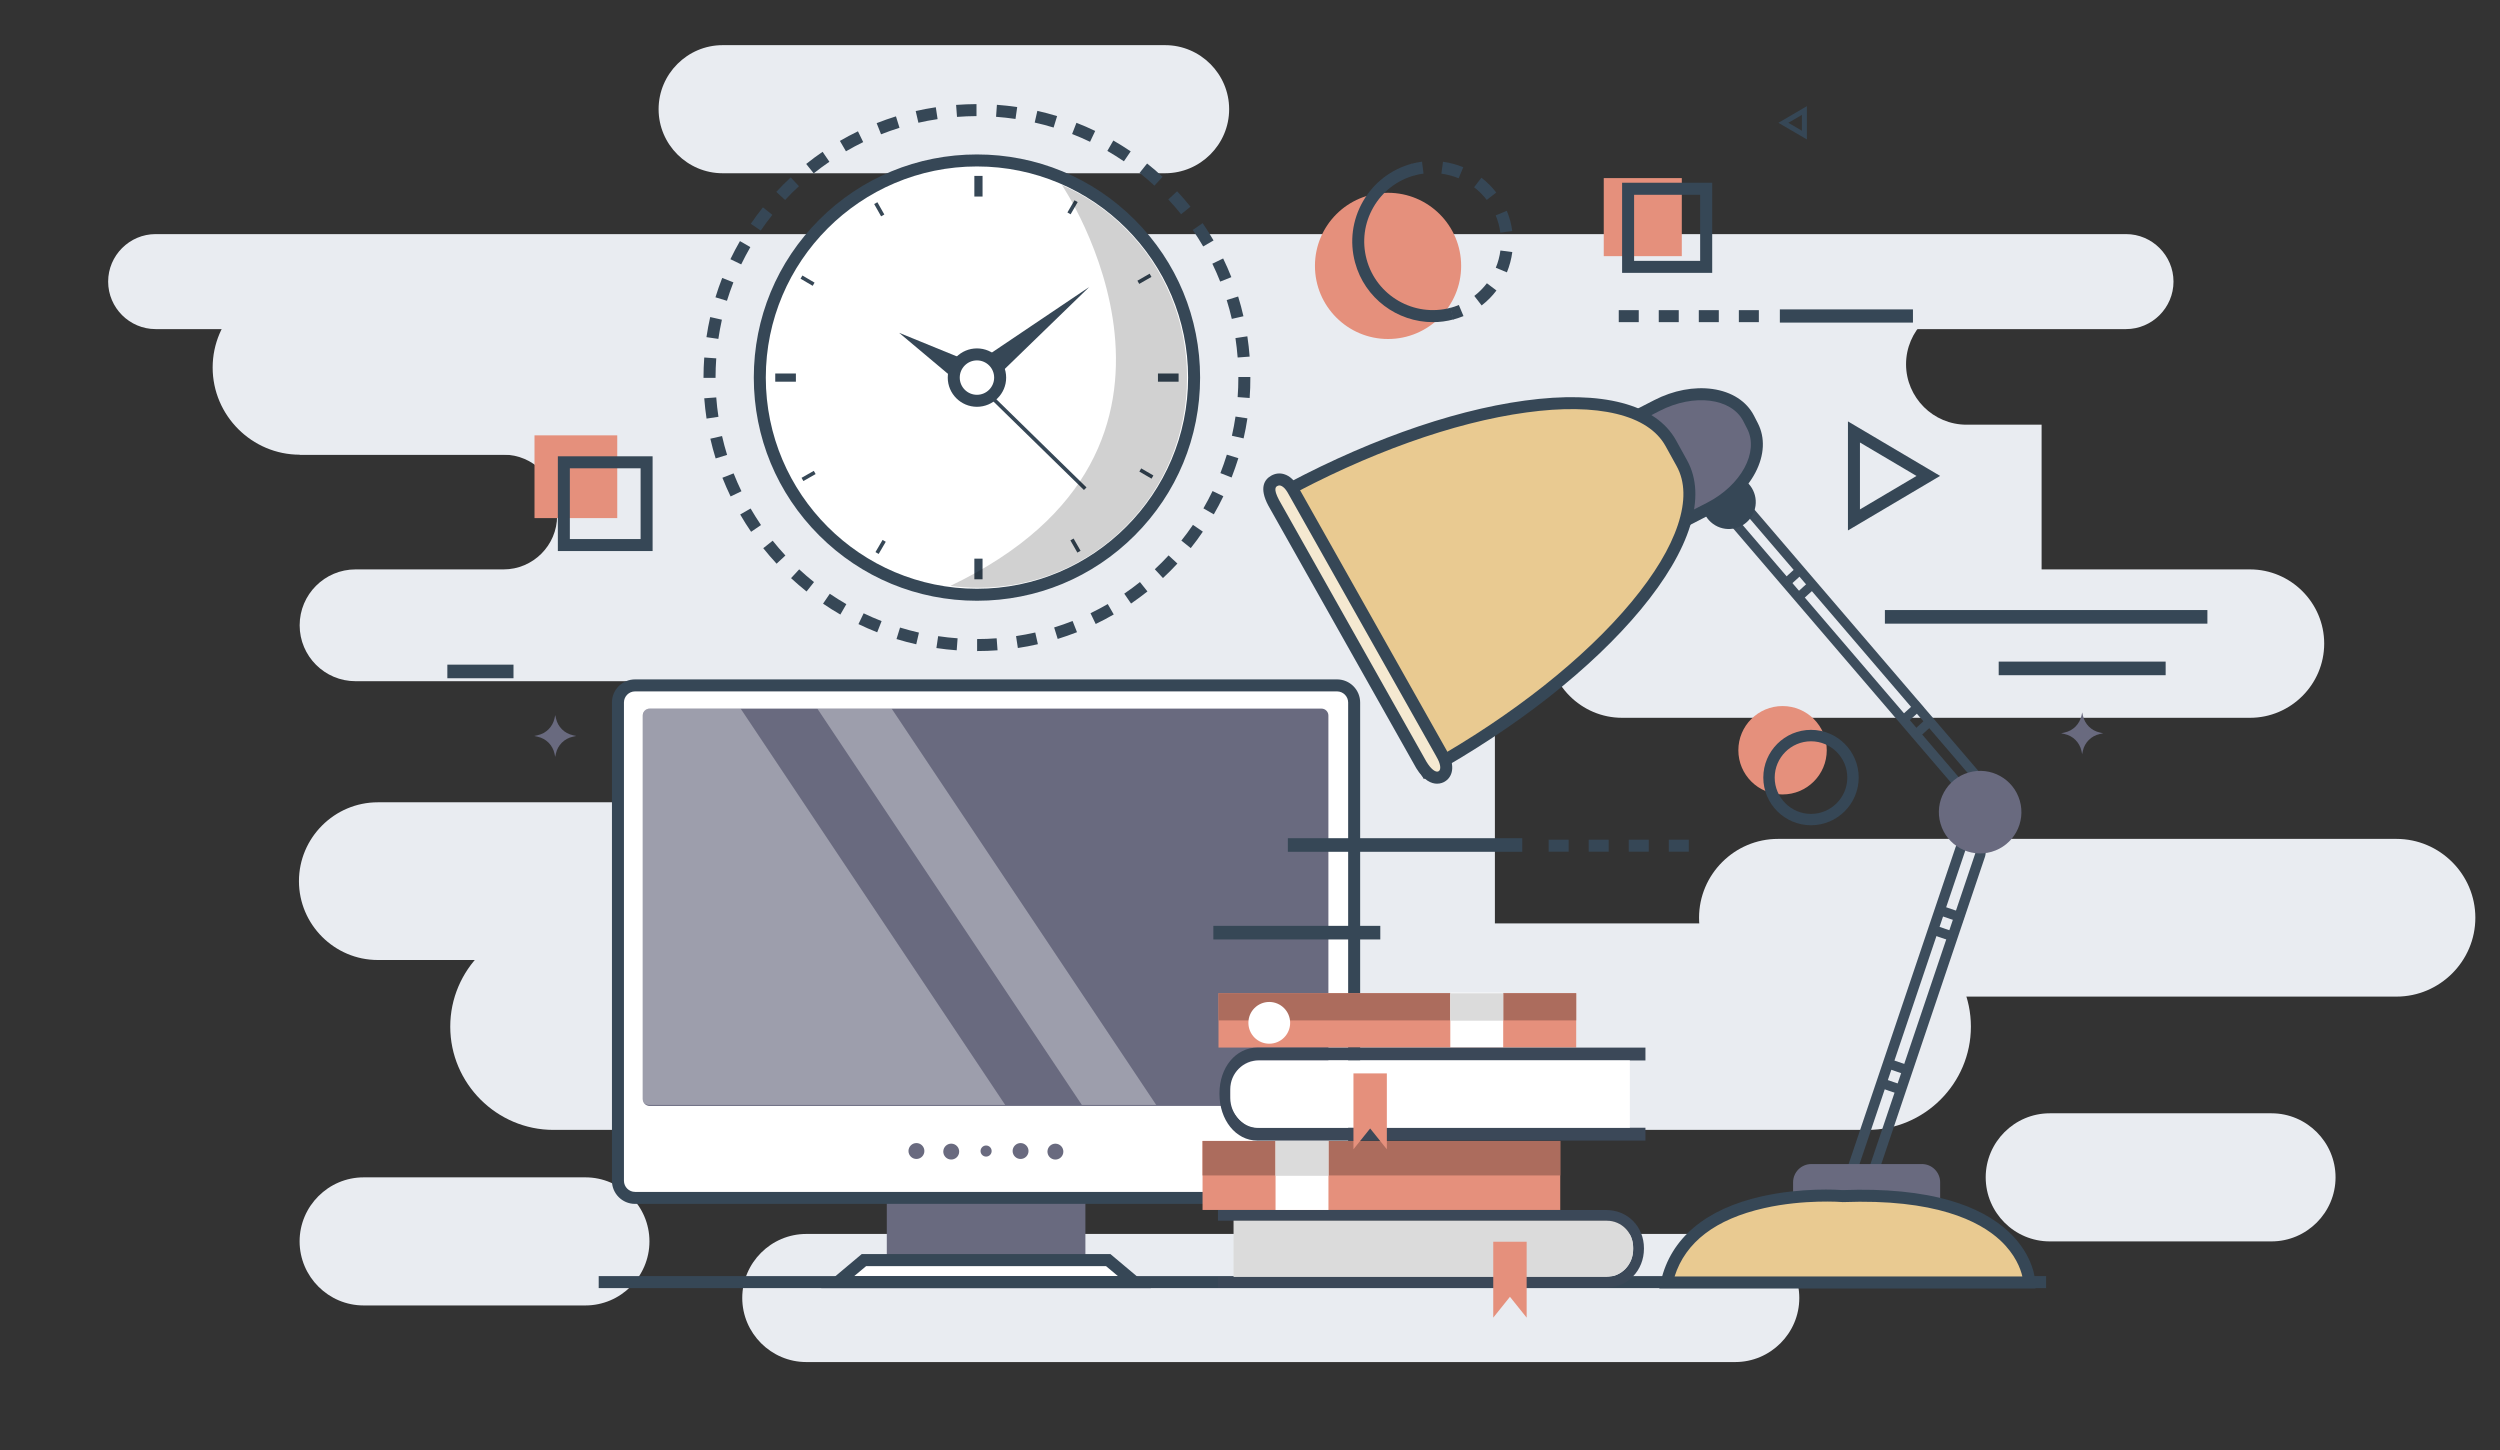 <?xml version="1.0" encoding="utf-8"?>
<!-- Generator: Adobe Illustrator 23.0.3, SVG Export Plug-In . SVG Version: 6.00 Build 0)  -->
<svg version="1.1" id="Layer_1" xmlns="http://www.w3.org/2000/svg" xmlns:xlink="http://www.w3.org/1999/xlink" x="0px" y="0px"
	 viewBox="0 0 5000 2900" style="enable-background:new 0 0 5000 2900;" xml:space="preserve">
<rect x="0" y="0" width="5000" height="2900" fill="#333333" stroke="none"/>
<style type="text/css">
	.st0{fill:#E9ECF1;}
	.st1{fill:#364756;}
	.st2{fill:#696A7F;}
	.st3{fill:#FFFFFF;}
	.st4{opacity:0.35;fill:#FFFFFF;enable-background:new    ;}
	.st5{opacity:0.18;enable-background:new    ;}
	.st6{fill:#E5907C;}
	.st7{fill:#AC6C5D;}
	.st8{fill:#DBDBDB;}
	.st9{fill:#3B4858;}
	.st10{fill:#3D4D5C;}
	.st11{fill:#E9CA91;}
	.st12{fill:#F5E9D1;}
</style>
<g>
	<g>
		<path class="st0" d="M3555.8,1993.2H4793c86.7,0,157.7-71,157.7-157.7l0,0c0-86.7-71-157.7-157.7-157.7H3555.8
			c-86.7,0-157.7,71-157.7,157.7l0,0C3398.1,1922.2,3469.1,1993.2,3555.8,1993.2z"/>
		<path class="st0" d="M3244.2,1435.6H4500c81.6,0,148.4-66.8,148.4-148.4l0,0c0-81.6-66.8-148.4-148.4-148.4H3244.2
			c-81.6,0-148.4,66.8-148.4,148.4l0,0C3095.8,1368.8,3162.6,1435.6,3244.2,1435.6z"/>
		<path class="st0" d="M311.3,658.2H4252c52.2,0,95-42.7,95-95l0,0c0-52.2-42.7-95-95-95H311.3c-52.2,0-95,42.7-95,95l0,0
			C216.3,615.5,259,658.2,311.3,658.2z"/>
		<path class="st0" d="M4099.5,2482.8H4543c70.4,0,128.1-57.6,128.1-128.1l0,0c0-70.4-57.6-128.1-128.1-128.1h-443.5
			c-70.4,0-128.1,57.6-128.1,128.1l0,0C3971.4,2425.2,4029,2482.8,4099.5,2482.8z"/>
		<path class="st0" d="M1445.3,346.5h884.9c70.4,0,128.1-57.6,128.1-128.1l0,0c0-70.4-57.6-128.1-128.1-128.1h-884.9
			c-70.4,0-128.1,57.6-128.1,128.1l0,0C1317.2,288.8,1374.8,346.5,1445.3,346.5z"/>
		<path class="st0" d="M727.3,2610.9h443.5c70.4,0,128.1-57.6,128.1-128.1l0,0c0-70.4-57.6-128.1-128.1-128.1H727.3
			c-70.4,0-128.1,57.6-128.1,128.1l0,0C599.3,2553.3,656.9,2610.9,727.3,2610.9z"/>
		<path class="st0" d="M1612.6,2724.1h1857.9c70.4,0,128.1-57.6,128.1-128.1l0,0c0-70.4-57.6-128.1-128.1-128.1H1612.6
			c-70.4,0-128.1,57.6-128.1,128.1l0,0C1484.6,2666.4,1542.2,2724.1,1612.6,2724.1z"/>
		<path class="st0" d="M2388.8,909.4h1204.1c95.8,0,174.3-78.4,174.3-174.3l0,0c0-95.8-78.4-174.3-174.3-174.3H2388.8
			c-95.8,0-174.3,78.4-174.3,174.3l0,0C2214.6,830.9,2293,909.4,2388.8,909.4z"/>
		<path class="st0" d="M1107,2259.8h2628.3c113.6,0,206.5-92.9,206.5-206.5l0,0c0-113.6-92.9-206.5-206.5-206.5H1107
			c-113.6,0-206.5,92.9-206.5,206.5l0,0C900.5,2166.9,993.4,2259.8,1107,2259.8z"/>
		<path class="st0" d="M2448.2,473.4v692h1635v-316h-150c-33.3,0-63.6-13.5-85.5-35.4c-21.9-22-35.6-52.2-35.6-85.5
			c0-66.6,54.5-121.1,121.1-121.1h150v-134H2448.2z"/>
		<path class="st0" d="M1992.8,1920H755.6c-86.7,0-157.7-71-157.7-157.7l0,0c0-86.7,71-157.7,157.7-157.7h1237.2
			c86.7,0,157.7,71,157.7,157.7l0,0C2150.5,1849,2079.5,1920,1992.8,1920z"/>
		<path class="st0" d="M2989.8,1228.5v692h-1634v-316h149.9c33.3,0,63.6-13.6,85.5-35.5c21.9-22,35.6-52.1,35.6-85.5
			c0-66.6-54.5-121-121.1-121h-149.9v-134H2989.8z"/>
		<path class="st0" d="M1958.8,670.5v692h1634v-224h-407.5c-58.8,0-106.5-47.8-106.5-106.7v-15.5c0-58.8,47.7-106.8,106.5-106.8
			h407.5v-239H1958.8z"/>
		<path class="st0" d="M1803.7,909.4H599.6c-95.8,0-174.3-78.4-174.3-174.3l0,0c0-95.8,78.4-174.3,174.3-174.3h1204.1
			c95.8,0,174.3,78.4,174.3,174.3l0,0C1978,830.9,1899.6,909.4,1803.7,909.4z"/>
		<path class="st0" d="M2233.7,670.6v691.8H711.1c-61.7,0-111.8-50.1-111.8-111.8l0,0c0-61.7,50.1-111.8,111.8-111.8h296.1
			c58.8,0,107-48.1,107-107v-15.5c0-58.8-48.1-107-107-107H599.3V670.6L2233.7,670.6L2233.7,670.6z"/>
	</g>
	<path class="st1" d="M1954.2,1302.1v-24c13,0,26.2-0.5,39.1-1.5l1.8,24C1981.5,1301.6,1967.8,1302.1,1954.2,1302.1z M1913.4,1300.6
		c-13.6-1-27.2-2.5-40.6-4.5l3.5-23.8c12.8,1.9,25.9,3.4,38.9,4.3L1913.4,1300.6z M2035.7,1296l-3.6-23.8
		c12.8-1.9,25.8-4.4,38.4-7.2l5.3,23.4C2062.6,1291.5,2049.1,1294,2035.7,1296z M1832.5,1288.6c-13.2-3-26.5-6.5-39.5-10.5l7.1-23
		c12.4,3.8,25.1,7.2,37.8,10.1L1832.5,1288.6z M2115.4,1277.9l-7.1-23c12.4-3.8,24.8-8.2,36.9-12.9l8.8,22.4
		C2141.3,1269.3,2128.3,1273.9,2115.4,1277.9z M1754.4,1264.6c-12.6-5-25.3-10.5-37.5-16.4l10.4-21.6c11.7,5.6,23.8,10.9,35.9,15.6
		L1754.4,1264.6z M2191.4,1248l-10.4-21.6c11.7-5.6,23.3-11.8,34.5-18.3l12,20.8C2215.8,1235.7,2203.6,1242.1,2191.4,1248z
		 M1680.7,1229.1c-11.8-6.8-23.4-14.1-34.6-21.8l13.5-19.8c10.7,7.3,21.9,14.3,33.1,20.8L1680.7,1229.1z M2262.1,1207.1l-13.6-19.8
		c10.7-7.3,21.3-15.1,31.4-23.2l15,18.8C2284.3,1191.3,2273.3,1199.4,2262.1,1207.1z M1613.1,1183c-10.6-8.5-21-17.4-31-26.7
		l16.3-17.6c9.5,8.8,19.5,17.4,29.6,25.5L1613.1,1183z M2325.9,1156.1l-16.3-17.6c9.5-8.8,18.8-18.1,27.6-27.7l17.6,16.3
		C2345.6,1137.1,2335.9,1146.9,2325.9,1156.1z M1553.2,1127.4c-9.2-9.9-18.2-20.4-26.7-31l18.8-15c8.1,10.1,16.7,20.1,25.5,29.6
		L1553.2,1127.4z M2381.5,1096.2l-18.8-15c8.1-10.1,15.9-20.7,23.2-31.5l19.8,13.6C2398.2,1074.5,2390,1085.6,2381.5,1096.2z
		 M1502.2,1063.6c-7.7-11.2-15-22.8-21.8-34.6l20.8-12c6.5,11.2,13.5,22.3,20.8,33.1L1502.2,1063.6z M2427.6,1028.7l-20.8-12
		c6.5-11.3,12.7-22.9,18.3-34.6l21.6,10.4C2440.9,1004.7,2434.5,1016.9,2427.6,1028.7z M1461.2,992.9c-5.9-12.2-11.4-24.8-16.4-37.4
		l22.4-8.8c4.8,12.1,10,24.1,15.7,35.8L1461.2,992.9z M2463.2,955l-22.4-8.8c4.7-12.1,9.1-24.5,12.9-36.9l23,7.1
		C2472.7,929.3,2468.1,942.3,2463.2,955z M1431.3,916.9c-4-13-7.6-26.3-10.6-39.5l23.4-5.3c2.9,12.7,6.3,25.4,10.1,37.7
		L1431.3,916.9z M2487.2,876.8l-23.4-5.3c2.9-12.7,5.3-25.6,7.2-38.4l23.8,3.6C2492.8,850.1,2490.3,863.6,2487.2,876.8z
		 M1413.1,837.2c-2-13.4-3.6-27.1-4.6-40.6l24-1.8c1,13,2.4,26,4.4,38.8L1413.1,837.2z M2499.3,796l-24-1.8
		c1-12.9,1.4-26.1,1.4-39.1V754h24v1.1C2500.8,768.8,2500.3,782.5,2499.3,796z M1431,755.8h-24v-0.4c0-13.5,0.5-27.1,1.5-40.4
		l24,1.7c-0.9,12.7-1.4,25.7-1.4,38.5L1431,755.8z M2475.3,715c-1-13-2.5-26-4.4-38.8l23.8-3.6c2,13.4,3.6,27.1,4.6,40.6L2475.3,715
		z M1436.7,677.8l-23.8-3.5c2-13.4,4.5-27,7.5-40.2l23.4,5.3C1441,652.1,1438.6,665,1436.7,677.8z M2463.6,637.8
		c-2.9-12.6-6.3-25.3-10.2-37.7l22.9-7.1c4,13,7.6,26.3,10.6,39.5L2463.6,637.8z M1453.9,601.6l-23-7c4-13,8.5-26,13.5-38.7
		l22.4,8.8C1462.1,576.8,1457.7,589.2,1453.9,601.6z M2440.4,563.2c-4.8-12-10-24.1-15.7-35.8l21.6-10.5
		c5.9,12.2,11.5,24.8,16.4,37.4L2440.4,563.2z M1482.4,528.8l-21.6-10.4c5.9-12.2,12.3-24.4,19.1-36.2l20.8,12
		C1494.2,505.5,1488.1,517.1,1482.4,528.8z M2406.4,492.9c-6.5-11.2-13.5-22.3-20.9-33l19.8-13.6c7.7,11.2,15,22.8,21.8,34.6
		L2406.4,492.9z M1521.5,461.1l-19.9-13.5c7.6-11.2,15.8-22.3,24.3-32.9l18.8,15C1536.6,439.8,1528.8,450.4,1521.5,461.1z
		 M2362.2,428.5c-8.1-10.1-16.7-20.1-25.6-29.6l17.6-16.4c9.3,9.9,18.2,20.3,26.7,30.9L2362.2,428.5z M1570.2,400l-17.6-16.3
		c9.2-10,18.9-19.7,28.9-28.9l16.4,17.6C1588.3,381.1,1579,390.4,1570.2,400z M2308.9,371.3c-9.5-8.8-19.5-17.4-29.7-25.5l15-18.8
		c10.6,8.4,21.1,17.4,31,26.6L2308.9,371.3z M1627.4,346.7l-15-18.8c10.6-8.5,21.6-16.7,32.8-24.3l13.6,19.9
		C1648.1,330.8,1637.6,338.6,1627.4,346.7z M2247.8,322.6c-10.7-7.3-21.9-14.3-33.1-20.8l12-20.8c11.8,6.8,23.4,14.1,34.7,21.7
		L2247.8,322.6z M1691.9,302.6l-12.1-20.8c11.7-6.8,23.9-13.3,36.1-19.2l10.5,21.6C1714.7,289.9,1703.1,296.1,1691.9,302.6z
		 M2180.1,283.6c-11.7-5.6-23.8-10.9-35.9-15.6l8.7-22.4c12.7,4.9,25.3,10.4,37.5,16.3L2180.1,283.6z M1762.1,268.6l-8.8-22.3
		c12.6-5,25.6-9.5,38.6-13.6l7.1,22.9C1786.6,259.5,1774.2,263.8,1762.1,268.6z M2107.2,255.1c-12.4-3.8-25.1-7.2-37.8-10l5.3-23.4
		c13.2,3,26.5,6.5,39.5,10.5L2107.2,255.1z M1836.8,245.5l-5.4-23.4c13.2-3,26.7-5.6,40.2-7.6l3.6,23.8
		C1862.3,240.1,1849.4,242.6,1836.8,245.5z M2031,237.9c-12.8-1.9-25.9-3.3-38.9-4.3l1.7-24c13.6,1,27.2,2.5,40.6,4.5L2031,237.9z
		 M1914,233.8l-1.8-24c13.5-1,27.3-1.5,40.8-1.6v24C1940.1,232.3,1926.9,232.8,1914,233.8z"/>
	<rect x="1773.6" y="2380.4" class="st2" width="397.2" height="146.9"/>
	<g>
		<polygon class="st3" points="2216.4,2520.2 1972.1,2520.2 1727.9,2520.2 1675.4,2564.2 1972.1,2564.2 2268.9,2564.2 		"/>
		<path class="st1" d="M2301.9,2576.2h-659.5l81.1-68.1h497.3L2301.9,2576.2z M1708.4,2552.2h527.5l-23.9-20h-479.7L1708.4,2552.2z"
			/>
	</g>
	<g>
		<path class="st3" d="M1270.1,1370.8h1404c18.9,0,34.2,15.3,34.2,34.2v956.6c0,18.9-15.3,34.2-34.2,34.2h-1404
			c-18.9,0-34.2-15.3-34.2-34.2V1405C1235.9,1386.1,1251.2,1370.8,1270.1,1370.8z"/>
		<path class="st1" d="M2674.1,2407.8h-1404c-25.5,0-46.2-20.7-46.2-46.2V1405c0-25.5,20.7-46.2,46.2-46.2h1404
			c25.5,0,46.2,20.7,46.2,46.2v956.6C2720.4,2387.1,2699.6,2407.8,2674.1,2407.8z M1270.1,1382.8c-12.3,0-22.2,10-22.2,22.2v956.6
			c0,12.2,10,22.2,22.2,22.2h1404c12.3,0,22.2-10,22.2-22.2V1405c0-12.2-10-22.2-22.2-22.2H1270.1z"/>
	</g>
	<path class="st2" d="M2656.9,2198c0,7.7-6.2,13.9-13.9,13.9H1299.4c-7.7,0-13.9-6.2-13.9-13.9v-766.9c0-7.7,6.2-13.9,13.9-13.9
		h1343.5c7.7,0,13.9,6.2,13.9,13.9V2198H2656.9z"/>
	<g>
		<path class="st2" d="M1983.3,2302.1c0,6.1-5,11.1-11.1,11.1s-11.1-5-11.1-11.1s5-11.1,11.1-11.1S1983.3,2295.9,1983.3,2302.1z"/>
		
			<ellipse transform="matrix(0.707 -0.707 0.707 0.707 -1029.854 2117.873)" class="st2" cx="2041.6" cy="2302.1" rx="15.9" ry="15.9"/>
		
			<ellipse transform="matrix(0.23 -0.973 0.973 0.23 -614.867 3827.715)" class="st2" cx="2111" cy="2302.3" rx="15.9" ry="15.9"/>
		
			<ellipse transform="matrix(0.707 -0.707 0.707 0.707 -1090.866 1970.586)" class="st2" cx="1833.3" cy="2302.1" rx="15.9" ry="15.9"/>
		
			<ellipse transform="matrix(0.23 -0.973 0.973 0.23 -775.298 3624.985)" class="st2" cx="1902.7" cy="2302.3" rx="15.9" ry="15.9"/>
	</g>
	<path class="st4" d="M2010.4,2209.9h-711.6c-7.7,0-13.2-4.3-13.2-12v-766.1c0-7.7,5.5-14.7,13.2-14.7h182.4L2010.4,2209.9z"/>
	<polygon class="st4" points="2313.5,2209.9 2164.8,2209.9 2163.8,2210 1634.6,1417.1 1783.2,1417.1 2312.5,2210 	"/>
	<rect x="1197.4" y="2552.2" class="st1" width="2894.8" height="24"/>
	<g>
		<circle class="st3" cx="1953.9" cy="755.2" r="434.3"/>
		<path class="st1" d="M1953.9,1201.5c-119.2,0-231.3-46.4-315.6-130.7c-84.3-84.3-130.7-196.4-130.7-315.6s46.4-231.3,130.7-315.6
			c84.3-84.3,196.4-130.7,315.6-130.7s231.3,46.4,315.6,130.7c84.3,84.3,130.7,196.4,130.7,315.6s-46.4,231.3-130.7,315.6
			C2185.2,1155.1,2073.1,1201.5,1953.9,1201.5z M1953.9,332.9c-232.9,0-422.3,189.5-422.3,422.3c0,232.9,189.5,422.3,422.3,422.3
			s422.3-189.5,422.3-422.3C2376.2,522.3,2186.8,332.9,1953.9,332.9z"/>
	</g>
	<polygon class="st1" points="1991.7,755.2 2178.7,573.8 1961.6,720 	"/>
	<polygon class="st1" points="1913.9,762.8 1798.2,665.6 1939.9,723.5 	"/>
	
		<rect x="2067.4" y="740.7" transform="matrix(0.699 -0.715 0.715 0.699 -6.366 1745.375)" class="st1" width="7.3" height="279.1"/>
	<rect x="1948.7" y="351.8" class="st1" width="16.4" height="41.3"/>
	
		<rect x="2130.4" y="411.7" transform="matrix(0.501 -0.866 0.866 0.501 710.975 2063.577)" class="st1" width="28.2" height="7.4"/>
	
		<rect x="2274.8" y="552.7" transform="matrix(0.867 -0.498 0.498 0.867 27.294 1215.082)" class="st1" width="28.2" height="7.4"/>
	
		<rect x="2289.3" y="932.3" transform="matrix(0.503 -0.864 0.864 0.503 321.671 2452.147)" class="st1" width="7.4" height="28.2"/>
	
		<rect x="2147.9" y="1076.6" transform="matrix(0.868 -0.496 0.496 0.868 -257.613 1211.603)" class="st1" width="7.4" height="28.2"/>
	
		<rect x="1747.5" y="1090.4" transform="matrix(0.505 -0.863 0.863 0.505 -72.582 2061.606)" class="st1" width="28.2" height="7.4"/>
	
		<rect x="1603.8" y="948.6" transform="matrix(0.869 -0.494 0.494 0.869 -259.225 923.584)" class="st1" width="28.2" height="7.4"/>
	
		<rect x="1612" y="548" transform="matrix(0.507 -0.862 0.862 0.507 311.412 1669.066)" class="st1" width="7.4" height="28.2"/>
	
		<rect x="1754.2" y="404.7" transform="matrix(0.871 -0.492 0.492 0.871 21.314 918.672)" class="st1" width="7.4" height="28.2"/>
	<rect x="1948.7" y="1117.3" class="st1" width="16.4" height="41.3"/>
	<rect x="2315.9" y="747" class="st1" width="41.3" height="16.4"/>
	<rect x="1550.5" y="747" class="st1" width="41.3" height="16.4"/>
	<g>
		<ellipse class="st3" cx="1953.9" cy="755.1" rx="46.4" ry="46.4"/>
		<path class="st1" d="M1953.9,813.6c-32.2,0-58.4-26.2-58.4-58.4c0-32.2,26.2-58.4,58.4-58.4s58.4,26.2,58.4,58.4
			C2012.4,787.4,1986.1,813.6,1953.9,813.6z M1953.9,720.8c-19,0-34.4,15.4-34.4,34.4s15.4,34.4,34.4,34.4s34.4-15.4,34.4-34.4
			C1988.3,736.2,1972.9,720.8,1953.9,720.8z"/>
	</g>
	<path class="st5" d="M1956.9,1175.5c-19,0-37.7-1.3-56.1-3.8c578.6-276.4,223-801.6,223-801.6l0,0
		c147.3,64.8,250.3,212.9,250.3,385.2C2374.2,987.4,2187.4,1175.5,1956.9,1175.5z"/>
	<rect x="2405.1" y="2281.9" class="st6" width="715.4" height="138"/>
	<rect x="2405.1" y="2281.9" class="st7" width="715.4" height="69"/>
	<rect x="2551.1" y="2280.6" class="st3" width="105.8" height="139.3"/>
	<rect x="2551.1" y="2281.9" class="st8" width="105.8" height="69.7"/>
	<rect x="2437" y="1986.4" class="st6" width="715.4" height="108.7"/>
	<rect x="2437" y="1986.4" class="st7" width="715.4" height="54.4"/>
	<rect x="2900.6" y="1985.3" class="st3" width="105.8" height="109.8"/>
	<rect x="2900.6" y="1986.5" class="st8" width="105.8" height="54.9"/>
	<g>
		<path class="st9" d="M3212,2420h-776.1v21.4H3212c31.5,0,54.4,23.7,54.4,55.1v0.9c0,31.4-23,56.6-54.4,56.6h-776.1v21.4H3212
			c43.4,0,75.9-34.7,75.9-78v-0.9C3287.9,2453.2,3255.4,2420,3212,2420z"/>
	</g>
	<path class="st8" d="M3212.1,2553.9h-745v-112.5h746.6c29,0,52.5,23.5,52.5,52.5v5.9C3266.3,2529.7,3242,2553.9,3212.1,2553.9z"/>
	<polygon class="st6" points="3019.9,2483.5 2986.5,2483.5 2986.5,2635.3 3019.9,2593.6 3053.3,2635.3 3053.3,2483.5 	"/>
	<g>
		<path class="st9" d="M2438.9,2186.8v1c0,51.8,32.5,93.4,75.9,93.4h776.1v-25.7h-776.1c-31.5,0-54.4-30.1-54.4-67.7v-1
			c0-37.6,23-65.9,54.4-65.9h776.1v-25.7h-776.1C2471.5,2095.2,2438.9,2134.9,2438.9,2186.8z"/>
	</g>
	<path class="st3" d="M2519.8,2255.5h739.9v-134.7H2518c-31.7,0-57.4,25.7-57.4,57.4v18C2460.6,2229,2487.1,2255.5,2519.8,2255.5z"
		/>
	<polygon class="st6" points="2740.3,2146.8 2773.7,2146.8 2773.7,2298.6 2740.3,2256.9 2706.9,2298.6 2706.9,2146.8 	"/>
	<path class="st3" d="M2580.3,2045.7c0,23.1-18.7,41.7-41.8,41.7s-41.7-18.7-41.7-41.8s18.7-41.7,41.8-41.7
		C2561.6,2004,2580.3,2022.6,2580.3,2045.7z"/>
	<path class="st1" d="M3695.9,1060.9V842.8l184.3,109L3695.9,1060.9z M3719.9,885v133.8l113.1-66.9L3719.9,885z"/>
	<g>
		<rect x="2582.7" y="1683.4" class="st1" width="454.8" height="13.1"/>
		<rect x="2575.7" y="1676.4" class="st1" width="468.8" height="27.2"/>
	</g>
	<g>
		<rect x="2433.7" y="1858.7" class="st1" width="319.9" height="13.1"/>
		<rect x="2426.7" y="1851.7" class="st1" width="333.9" height="27.2"/>
	</g>
	<path class="st1" d="M3377.6,1703.4h-40v-24h40V1703.4z M3297.5,1703.4h-40v-24h40V1703.4z M3217.4,1703.4h-40v-24h40V1703.4z
		 M3137.3,1703.4h-40v-24h40V1703.4z"/>
	<ellipse class="st6" cx="3565.1" cy="1500.5" rx="88.4" ry="88.4"/>
	<g>
		<g>
			<path class="st1" d="M3622,1475.6c44,0,79.6,35.6,79.6,79.6s-35.6,79.6-79.6,79.6s-79.6-35.6-79.6-79.6
				C3542.4,1511.2,3578,1475.6,3622,1475.6 M3622,1466.8c-48.7,0-88.4,39.6-88.4,88.4s39.6,88.4,88.4,88.4s88.4-39.6,88.4-88.4
				S3670.7,1466.8,3622,1466.8L3622,1466.8z"/>
			<path class="st1" d="M3622,1650.5c-52.6,0-95.4-42.8-95.4-95.4c0-52.6,42.8-95.4,95.4-95.4c52.6,0,95.4,42.8,95.4,95.4
				C3717.3,1607.8,3674.6,1650.5,3622,1650.5z M3622,1482.6c-40,0-72.6,32.6-72.6,72.6s32.6,72.6,72.6,72.6s72.6-32.6,72.6-72.6
				C3694.6,1515.1,3662,1482.6,3622,1482.6z"/>
		</g>
	</g>
	<g>
		<rect x="3776.8" y="1227.1" class="st1" width="630.9" height="13.1"/>
		<rect x="3769.8" y="1220.1" class="st1" width="645" height="27.2"/>
	</g>
	<g>
		<rect x="4004.4" y="1330.2" class="st1" width="319.9" height="13.1"/>
		<rect x="3997.4" y="1323.2" class="st1" width="333.9" height="27.2"/>
	</g>
	<g>
		<rect x="901.7" y="1336.4" class="st1" width="118.3" height="13.1"/>
		<rect x="894.7" y="1329.3" class="st1" width="132.3" height="27.2"/>
	</g>
	<rect x="1069" y="870.7" class="st6" width="165.5" height="165.5"/>
	<path class="st1" d="M1305.2,1102.1h-189.5V912.6h189.5V1102.1z M1139.7,1078.1h141.5V936.6h-141.5V1078.1z"/>
	<path class="st2" d="M1152.4,1471.9c-2.1-0.5-4.3-0.9-6.4-1.4c-0.1,0-0.2,0-0.3-0.1c-16.9-3.6-30-16.7-33.7-33.5
		c-0.5-2.2-0.9-4.2-1.3-5.9c0-0.2-0.2-0.4-0.2-0.6c0,0.2-0.2,0.4-0.2,0.6c-0.4,1.7-0.8,3.7-1.3,5.9c-3.7,16.8-16.9,30-33.7,33.5
		c-0.1,0-0.2,0-0.3,0.1c-2.1,0.5-4.3,0.9-6.4,1.4v0.1c0.2,0,0.4,0.1,0.5,0.1c1.8,0.4,4,0.9,6.3,1.4c16.8,3.6,29.9,16.8,33.6,33.6
		c0.2,0.7,0.3,1.4,0.4,2c0.3,1.5,0.7,3,1,4.7v-0.1v0.1c0.4-1.7,0.7-3.2,1-4.7c0.1-0.6,0.3-1.3,0.4-2c3.7-16.8,16.8-29.9,33.6-33.6
		c2.3-0.5,4.5-1,6.3-1.4c0.2,0,0.4-0.1,0.5-0.1C1152.4,1472,1152.4,1471.9,1152.4,1471.9z"/>
	<path class="st2" d="M4206.3,1466.5c-2.1-0.5-4.3-0.9-6.4-1.4c-0.1,0-0.2,0-0.3-0.1c-16.9-3.6-30-16.7-33.7-33.5
		c-0.5-2.2-0.9-4.2-1.3-5.9c0-0.2-0.2-0.4-0.2-0.6c0,0.2-0.2,0.4-0.2,0.6c-0.4,1.7-0.8,3.7-1.3,5.9c-3.7,16.8-16.9,30-33.7,33.5
		c-0.1,0-0.2,0-0.3,0.1c-2.1,0.5-4.3,0.9-6.4,1.4v0.1c0.2,0,0.4,0.1,0.5,0.1c1.8,0.4,4,0.9,6.3,1.4c16.8,3.6,29.9,16.8,33.6,33.6
		c0.2,0.7,0.3,1.4,0.4,2c0.3,1.5,0.7,3,1,4.7v-0.1v0.1c0.4-1.7,0.7-3.2,1-4.7c0.1-0.6,0.3-1.3,0.4-2c3.7-16.8,16.8-29.9,33.6-33.6
		c2.3-0.5,4.5-1,6.3-1.4c0.2,0,0.4-0.1,0.5-0.1C4206.3,1466.6,4206.3,1466.6,4206.3,1466.5z"/>
	<g>
		<path class="st10" d="M3943.2,1609.8c-3.5-1.6-6.5-3.9-9-6.9l-477.6-557.4c-9.9-11.5-8.2-29.3,3.6-39.5c8.6-7.4,20.5-9.1,30.4-4.5
			c3.5,1.6,6.5,3.9,9,6.8l477.6,557.4c9.9,11.5,8.3,29.3-3.6,39.5C3965.1,1612.6,3953.1,1614.4,3943.2,1609.8z M3482.7,1018.7
			c-3.3-1.5-7.3-0.9-10.2,1.7c-4,3.4-4.7,9.2-1.6,12.8l477.6,557.4c3.1,3.6,8.9,3.7,12.8,0.3c4-3.4,4.7-9.2,1.6-12.8l-477.6-557.4
			C3484.6,1019.9,3483.7,1019.2,3482.7,1018.7z"/>
	</g>
	<g>
		<path class="st10" d="M3696.5,2488.4c-6.6,2.4-14,2.4-20.8,0.2c-7.7-2.6-14.1-8-17.8-15.1c-3.8-7.3-4.5-15.5-1.9-23.2l255.2-756.1
			c2.9-8.5,9.5-15.2,18.2-18.3c6.6-2.4,14-2.5,20.7-0.2c16.2,5.5,25,22.7,19.7,38.3l-255.1,756
			C3711.8,2478.6,3705.2,2485.3,3696.5,2488.4z M3936.3,1695.3c-2.7,1-4.8,3-5.6,5.5l-255.1,756.1c-0.8,2.3-0.5,4.8,0.6,7
			c1.3,2.4,3.5,4.3,6.2,5.2c5.2,1.8,11.2-0.9,12.8-5.5l255.1-756.1c1.7-4.9-1.4-10.4-6.8-12.2
			C3941.1,1694.4,3938.6,1694.4,3936.3,1695.3z"/>
	</g>
	<path class="st1" d="M3504.1,1031.4c-15.1,25.7-48.1,34.3-73.7,19.2c-25.6-15.1-34.2-48.1-19.2-73.8c15.1-25.6,48.1-34.2,73.8-19.1
		C3510.6,972.8,3519.2,1005.8,3504.1,1031.4z"/>
	<path class="st2" d="M4039.6,1601.4c12.6,43.8-12.6,89.5-56.4,102.2s-89.6-12.6-102.2-56.4c-12.7-43.8,12.6-89.6,56.4-102.2
		C3981.2,1532.3,4027,1557.6,4039.6,1601.4z"/>
	<path class="st2" d="M4008.4,1610.4c7.3,25.4-7.3,52-32.7,59.3s-52-7.3-59.3-32.7c-7.3-25.4,7.3-52,32.7-59.4
		C3974.4,1570.3,4001,1585,4008.4,1610.4z"/>
	<g>
		<path class="st2" d="M3362.5,1045.5l57.1-29.3c74.2-38.1,112.4-111.6,85.5-164.2l-7.7-15c-27-52.5-109-64.2-183.2-26.1l-57.1,29.3
			L3362.5,1045.5z"/>
		<path class="st1" d="M3357.3,1061.6L3240.8,835l67.8-34.8c38.1-19.6,79.5-27.4,116.5-22.2c38.6,5.5,68,24.5,82.9,53.4l7.7,15
			c14.9,29,13.2,64-4.8,98.5c-17.3,33.2-47.8,62.3-85.8,81.8L3357.3,1061.6z M3273.2,845.4l94.5,183.9l46.4-23.8
			c68.2-35,104.2-101.4,80.3-148l-7.7-15c-23.9-46.6-98.9-55.9-167.1-20.9L3273.2,845.4z"/>
	</g>
	<path class="st11" d="M2852.3,1541.7l-128.9-232.2l-174.8-314.9c360.2-199.9,715.1-248.3,792.9-108.4l18.1,32.8l4,7.2
		C3441.3,1066.3,3212.5,1341.8,2852.3,1541.7z"/>
	<path class="st1" d="M2847.6,1558.1L2532.3,990l10.5-5.8c175.5-97.4,355.3-162.4,506.6-183c155-21.2,262.5,7,302.6,79.3l22.1,40
		c40.1,72.3,7.2,178.5-92.7,298.8c-97.5,117.4-247.8,235.6-423.3,333L2847.6,1558.1z M2565,999.3l292,526.1
		c168.4-94.8,312.3-208.7,406-321.5c46-55.4,77.2-107.3,92.8-154.3c15.5-46.8,14.7-86.3-2.6-117.5l-22.1-40
		c-17.3-31.1-50.4-52.8-98.3-64.4c-48.1-11.6-108.7-12.6-180-2.8C2907.3,844.7,2734.6,906.6,2565,999.3z"/>
	<polygon class="st10" points="3573.3,1176.7 3561.3,1163.5 3598.9,1129.2 3610.9,1142.5 	"/>
	<polygon class="st10" points="3601.5,1202.5 3589.5,1189.2 3621.7,1159.9 3633.7,1173.2 	"/>
	<polygon class="st10" points="3809.7,1449.2 3797.7,1435.9 3835.4,1401.7 3847.4,1415 	"/>
	<polygon class="st10" points="3837.9,1475 3825.9,1461.7 3858.1,1432.4 3870.1,1445.7 	"/>
	
		<rect x="3889.8" y="1800.3" transform="matrix(0.322 -0.947 0.947 0.322 914.266 4932.062)" class="st10" width="19.5" height="55.3"/>
	
		<rect x="3876.4" y="1843.4" transform="matrix(0.322 -0.947 0.947 0.322 868.18 4945.981)" class="st10" width="19.5" height="47.3"/>
	
		<rect x="3785.3" y="2106.4" transform="matrix(0.322 -0.947 0.947 0.322 553.575 5040.796)" class="st10" width="19.5" height="55.3"/>
	
		<rect x="3772" y="2149.4" transform="matrix(0.322 -0.947 0.947 0.322 507.601 5054.681)" class="st10" width="19.5" height="47.3"/>
	<path class="st2" d="M3843.8,2328.1h-221.2c-20,0-36.4,16.4-36.4,36.4v54.6h294.1v-54.6C3880.3,2344.5,3863.9,2328.1,3843.8,2328.1
		z"/>
	<path class="st11" d="M3333.5,2564.9h725.1c0,0-4.7-186.7-373.4-172.7C3685.2,2392.2,3378.6,2367.2,3333.5,2564.9z"/>
	<path class="st1" d="M4070.9,2576.9h-752.4l3.4-14.7c19.6-85.7,89.3-144.3,201.8-169.5c79.7-17.9,153.1-13.2,161.8-12.5
		c84.7-3.2,157.4,4,216.1,21.3c48,14.1,87.1,35.1,116,62.3c51.2,48.1,53,98.7,53.1,100.9L4070.9,2576.9z M3349.2,2552.9h695.5
		c-3.6-15.7-14.1-44.2-44.3-72.3c-41.7-38.7-130.1-83.4-314.7-76.4h-0.7l-0.7-0.1c-0.7-0.1-76.2-5.9-155.8,12.1
		C3431.2,2438.2,3371,2484.1,3349.2,2552.9z"/>
	<path class="st12" d="M2883.1,1507.1c14,23.5,10.9,39.7-0.2,46l0,0c-11.2,6.3-26,0.1-40.2-23.2l-295.4-524.4
		c-13.4-25.3-10-37.4,1.1-43.7l0,0c11.2-6.3,26.4-3.3,39.2,21L2883.1,1507.1z"/>
	<path class="st1" d="M2874.1,1567.4c-11,0-26.3-6-41.7-31.2l-0.2-0.4l-295.6-524.7c-19.1-36-7.3-52.4,5.9-59.8
		c8.1-4.5,16.9-5.6,25.5-3c11.7,3.4,21.9,13.1,30.2,28.7l295.3,524.2c12.2,20.5,12.1,35,9.8,43.5c-2.2,8.3-7.2,14.8-14.5,18.9
		C2886.2,1565.1,2880.9,1567.4,2874.1,1567.4z M2853.1,1523.8c8.8,14.4,18.4,21.9,24,18.8c1.5-0.9,2.5-2.2,3-4.1
		c0.7-2.7,1.4-10.6-7.3-25.2l-0.1-0.3l-295.6-524.7c-6.8-12.8-12.8-16.2-15.8-17c-2.3-0.7-4.6-0.4-6.9,0.9s-8.5,4.8,3.5,27.5
		L2853.1,1523.8z"/>
	<ellipse class="st6" cx="2776.1" cy="531.8" rx="146.2" ry="146.2"/>
	<g>
		<path class="st1" d="M2865.8,644.3c-71.1,0-136.4-47.5-155.7-119.4c-11.2-41.6-5.5-85,16-122.4c21.5-37.3,56.3-64,97.8-75.2
			l6.2,23.2c-35.4,9.5-65,32.2-83.3,64c-18.3,31.8-23.1,68.7-13.6,104.1c19.6,73.1,95.1,116.5,168.1,96.9l6.2,23.2
			C2893.7,642.5,2879.6,644.3,2865.8,644.3z"/>
		<g>
			<path class="st1" d="M2829,350.8l-6.2-23.2c7-1.9,14.1-3.3,21.2-4.2l3.1,23.8C2841,348,2835,349.2,2829,350.8z"/>
			<path class="st1" d="M2963.3,610.9l-14.7-19c9.4-7.3,17.9-15.8,25.2-25.4l19.1,14.5C2984.4,592.3,2974.4,602.3,2963.3,610.9z
				 M3013.8,544.7l-22.2-9.2c4.6-11.1,7.7-22.7,9.2-34.5l23.8,3.1C3022.8,518,3019.1,531.7,3013.8,544.7z M3000.7,465.3
				c-0.8-5.9-2-11.8-3.5-17.5c-1.6-5.8-3.5-11.5-5.8-17l22.2-9.2c2.7,6.4,4.9,13.2,6.8,19.9c1.8,6.8,3.2,13.7,4.1,20.6L3000.7,465.3
				z M2973.5,399.8c-7.3-9.5-15.8-18-25.3-25.3l14.6-19.1c11.2,8.6,21.2,18.6,29.7,29.7L2973.5,399.8z M2917.3,356.6
				c-11.1-4.6-22.7-7.7-34.5-9.3l3.2-23.8c13.9,1.9,27.6,5.6,40.5,11L2917.3,356.6z"/>
			<path class="st1" d="M2906.5,639.1l-6.2-23.2c5.9-1.6,11.8-3.6,17.4-5.9l9.3,22.2C2920.3,634.8,2913.5,637.2,2906.5,639.1z"/>
		</g>
	</g>
	<path class="st1" d="M3613.8,278.9l-57-33.3l57-33.3V278.9z M3576.7,245.6l27.1,15.9v-31.7L3576.7,245.6z"/>
	<rect x="3207.5" y="356.2" class="st6" width="156.1" height="156.1"/>
	<path class="st1" d="M3424.4,545.7h-180.2V365.5h180.2V545.7z M3268.2,521.7h132.1V389.6h-132.1V521.7z"/>
	<g>
		<rect x="3566.7" y="625.8" class="st1" width="252.2" height="12.4"/>
		<rect x="3559.7" y="618.8" class="st1" width="266.2" height="26.4"/>
	</g>
	<path class="st1" d="M3517.7,644.3h-40v-24h40V644.3z M3437.6,644.3h-40v-24h40V644.3z M3357.5,644.3h-40v-24h40V644.3z
		 M3277.5,644.3h-40v-24h40V644.3z"/>
</g>
</svg>
